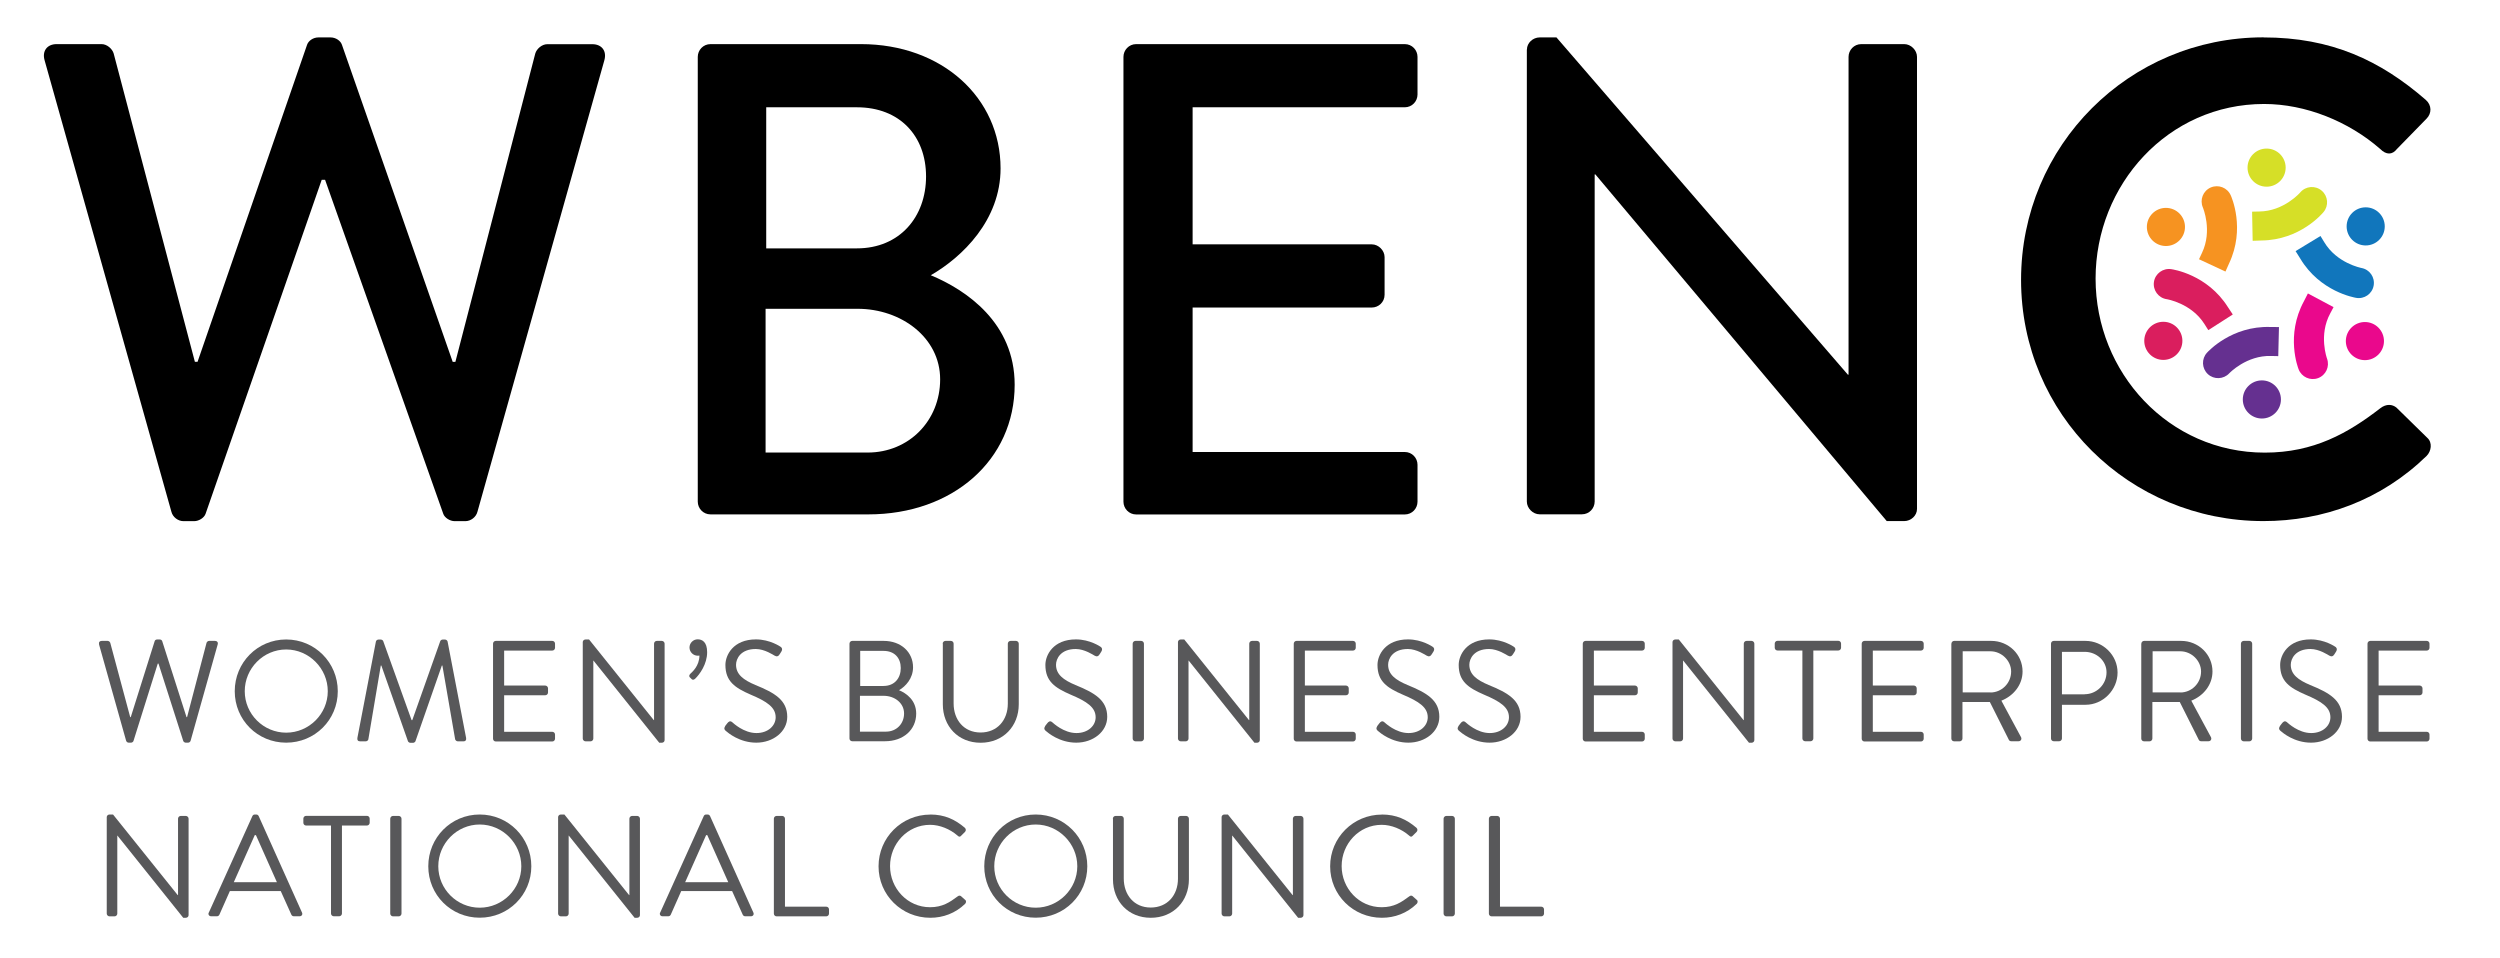 <?xml version="1.0" encoding="UTF-8"?><svg id="Layer_1" xmlns="http://www.w3.org/2000/svg" viewBox="0 0 317.37 121.6"><defs><style>.cls-1{fill:#1176bc;}.cls-1,.cls-2,.cls-3,.cls-4,.cls-5,.cls-6,.cls-7,.cls-8{stroke-width:0px;}.cls-2{fill:#58585a;}.cls-3{fill:#f69321;}.cls-4{fill:#000;}.cls-5{fill:#653090;}.cls-6{fill:#ea088c;}.cls-7{fill:#d6df27;}.cls-8{fill:#da1e5e;}</style></defs><path class="cls-2" d="M12.58,81.8c-.07-.25.07-.44.33-.44h.76c.15,0,.29.13.33.25l2.53,9.43h.07l3.04-9.66c.04-.11.15-.2.31-.2h.33c.15,0,.27.09.31.2l3.09,9.66h.07l2.47-9.43c.04-.13.18-.25.33-.25h.76c.25,0,.4.18.33.44l-3.44,12.23c-.04.15-.18.25-.33.25h-.29c-.13,0-.25-.09-.31-.2l-3.15-9.84h-.09l-3.09,9.84c-.05.11-.18.2-.31.2h-.29c-.15,0-.29-.11-.33-.25l-3.44-12.23Z"/><path class="cls-2" d="M36.33,81.18c3.64,0,6.55,2.93,6.55,6.57s-2.91,6.53-6.55,6.53-6.53-2.89-6.53-6.53,2.89-6.57,6.53-6.57ZM36.33,93.01c2.89,0,5.28-2.37,5.28-5.26s-2.38-5.3-5.28-5.3-5.26,2.4-5.26,5.3,2.37,5.26,5.26,5.26Z"/><path class="cls-2" d="M47.72,81.44c.04-.15.18-.25.33-.25h.29c.13,0,.27.09.31.2l3.6,10.03h.09l3.55-10.03c.04-.11.18-.2.31-.2h.29c.15,0,.29.11.33.25l2.35,12.23c.05.25-.05.44-.33.44h-.73c-.15,0-.29-.13-.33-.25l-1.62-9.37h-.07l-3.35,9.61c-.04.11-.2.2-.31.2h-.33c-.11,0-.27-.09-.31-.2l-3.38-9.61h-.07l-1.58,9.37c-.02.13-.18.25-.33.25h-.73c-.27,0-.38-.18-.33-.44l2.35-12.23Z"/><path class="cls-2" d="M62.59,81.71c0-.18.15-.35.35-.35h7.17c.2,0,.35.16.35.35v.53c0,.18-.15.35-.35.35h-6.11v4.44h5.22c.18,0,.35.16.35.35v.53c0,.2-.16.35-.35.35h-5.22v4.64h6.11c.2,0,.35.16.35.35v.53c0,.18-.15.35-.35.35h-7.17c-.2,0-.35-.16-.35-.35v-12.05Z"/><path class="cls-2" d="M73.98,81.51c0-.18.16-.33.35-.33h.45l8.21,10.23h.04v-9.7c0-.18.15-.35.35-.35h.64c.18,0,.35.16.35.35v12.25c0,.18-.16.33-.35.33h-.33l-8.35-10.43h-.02v9.9c0,.18-.15.35-.35.35h-.64c-.18,0-.35-.16-.35-.35v-12.25Z"/><path class="cls-2" d="M87.55,85.95c-.09-.09-.07-.27.11-.44s1.13-.96,1.13-2.29c-.07.02-.15.02-.22.02-.56,0-1.04-.47-1.04-1.04s.47-1.04,1.04-1.04,1.2.33,1.2,1.64c0,1.51-.95,2.82-1.53,3.37-.18.16-.33.15-.44.04l-.25-.25Z"/><path class="cls-2" d="M92.04,92.19c.09-.11.18-.24.27-.35.18-.24.38-.38.64-.16.13.11,1.46,1.38,3.08,1.38,1.47,0,2.44-.93,2.44-2,0-1.26-1.09-2-3.18-2.88-2-.87-3.2-1.69-3.2-3.77,0-1.24.98-3.24,3.88-3.24,1.78,0,3.11.93,3.11.93.11.05.33.27.11.62-.07.11-.15.24-.22.35-.16.25-.35.33-.64.16-.13-.07-1.27-.84-2.38-.84-1.93,0-2.51,1.24-2.51,2,0,1.22.93,1.93,2.46,2.57,2.46,1,4.04,1.93,4.04,4.04,0,1.89-1.8,3.28-3.93,3.28s-3.6-1.26-3.84-1.47c-.15-.13-.33-.27-.11-.62Z"/><path class="cls-2" d="M107.84,81.71c0-.18.15-.35.35-.35h3.99c2.22,0,3.73,1.44,3.73,3.35,0,1.4-.93,2.42-1.78,2.91.96.4,2.18,1.29,2.18,2.97,0,2.04-1.62,3.51-3.97,3.51h-4.15c-.2,0-.35-.16-.35-.35v-12.05ZM112.48,92.88c1.33,0,2.29-1,2.29-2.31s-1.18-2.24-2.6-2.24h-3v4.55h3.31ZM112.17,87.08c1.4,0,2.18-1,2.18-2.27s-.78-2.18-2.18-2.18h-2.97v4.46h2.97Z"/><path class="cls-2" d="M119.67,81.71c0-.18.16-.35.35-.35h.69c.2,0,.35.16.35.35v7.59c0,2.07,1.29,3.69,3.42,3.69s3.46-1.58,3.46-3.66v-7.62c0-.18.15-.35.35-.35h.69c.18,0,.35.16.35.35v7.7c0,2.77-1.97,4.88-4.84,4.88s-4.8-2.11-4.8-4.88v-7.7Z"/><path class="cls-2" d="M132.66,92.19c.09-.11.18-.24.27-.35.18-.24.38-.38.64-.16.13.11,1.46,1.38,3.08,1.38,1.47,0,2.44-.93,2.44-2,0-1.26-1.09-2-3.18-2.88-2-.87-3.2-1.69-3.2-3.77,0-1.24.98-3.24,3.88-3.24,1.78,0,3.11.93,3.11.93.11.05.33.27.11.62-.07.11-.15.24-.22.35-.16.25-.35.33-.64.16-.13-.07-1.27-.84-2.38-.84-1.93,0-2.51,1.24-2.51,2,0,1.22.93,1.93,2.46,2.57,2.46,1,4.04,1.93,4.04,4.04,0,1.89-1.8,3.28-3.93,3.28s-3.6-1.26-3.84-1.47c-.15-.13-.33-.27-.11-.62Z"/><path class="cls-2" d="M143.79,81.71c0-.18.16-.35.35-.35h.73c.18,0,.35.16.35.35v12.05c0,.18-.16.35-.35.35h-.73c-.18,0-.35-.16-.35-.35v-12.05Z"/><path class="cls-2" d="M149.54,81.51c0-.18.16-.33.35-.33h.45l8.21,10.23h.04v-9.7c0-.18.15-.35.35-.35h.64c.18,0,.35.16.35.35v12.25c0,.18-.16.33-.35.33h-.33l-8.35-10.43h-.02v9.9c0,.18-.15.35-.35.35h-.64c-.18,0-.35-.16-.35-.35v-12.25Z"/><path class="cls-2" d="M164.24,81.71c0-.18.15-.35.35-.35h7.17c.2,0,.35.16.35.35v.53c0,.18-.15.35-.35.35h-6.11v4.44h5.22c.18,0,.35.16.35.35v.53c0,.2-.16.35-.35.35h-5.22v4.64h6.11c.2,0,.35.16.35.35v.53c0,.18-.15.35-.35.35h-7.17c-.2,0-.35-.16-.35-.35v-12.05Z"/><path class="cls-2" d="M174.82,92.19c.09-.11.18-.24.27-.35.18-.24.38-.38.64-.16.13.11,1.46,1.38,3.08,1.38,1.47,0,2.44-.93,2.44-2,0-1.26-1.09-2-3.18-2.88-2-.87-3.2-1.69-3.2-3.77,0-1.24.98-3.24,3.88-3.24,1.78,0,3.11.93,3.11.93.11.05.33.27.11.62-.07.11-.15.24-.22.35-.16.25-.35.33-.64.16-.13-.07-1.27-.84-2.38-.84-1.93,0-2.51,1.24-2.51,2,0,1.22.93,1.93,2.46,2.57,2.46,1,4.04,1.93,4.04,4.04,0,1.89-1.8,3.28-3.93,3.28s-3.6-1.26-3.84-1.47c-.15-.13-.33-.27-.11-.62Z"/><path class="cls-2" d="M185.13,92.19c.09-.11.18-.24.27-.35.18-.24.38-.38.64-.16.13.11,1.46,1.38,3.08,1.38,1.47,0,2.44-.93,2.44-2,0-1.26-1.09-2-3.18-2.88-2-.87-3.2-1.69-3.2-3.77,0-1.24.98-3.24,3.88-3.24,1.78,0,3.11.93,3.11.93.11.05.33.27.11.62-.07.11-.15.24-.22.35-.16.25-.35.33-.64.16-.13-.07-1.27-.84-2.38-.84-1.93,0-2.51,1.24-2.51,2,0,1.22.93,1.93,2.46,2.57,2.46,1,4.04,1.93,4.04,4.04,0,1.89-1.8,3.28-3.93,3.28s-3.6-1.26-3.84-1.47c-.15-.13-.33-.27-.11-.62Z"/><path class="cls-2" d="M200.93,81.71c0-.18.15-.35.35-.35h7.17c.2,0,.35.16.35.35v.53c0,.18-.15.35-.35.35h-6.11v4.44h5.22c.18,0,.35.16.35.35v.53c0,.2-.16.35-.35.35h-5.22v4.64h6.11c.2,0,.35.16.35.35v.53c0,.18-.15.35-.35.35h-7.17c-.2,0-.35-.16-.35-.35v-12.05Z"/><path class="cls-2" d="M212.32,81.51c0-.18.16-.33.35-.33h.45l8.21,10.23h.04v-9.7c0-.18.15-.35.35-.35h.64c.18,0,.35.16.35.35v12.25c0,.18-.16.33-.35.33h-.33l-8.35-10.43h-.02v9.9c0,.18-.15.35-.35.35h-.64c-.18,0-.35-.16-.35-.35v-12.25Z"/><path class="cls-2" d="M228.82,82.58h-3.17c-.2,0-.35-.16-.35-.35v-.53c0-.18.15-.35.35-.35h7.72c.2,0,.35.16.35.35v.53c0,.18-.15.35-.35.35h-3.17v11.17c0,.18-.16.35-.35.35h-.69c-.18,0-.35-.16-.35-.35v-11.17Z"/><path class="cls-2" d="M236.34,81.71c0-.18.15-.35.35-.35h7.17c.2,0,.35.16.35.35v.53c0,.18-.15.35-.35.35h-6.11v4.44h5.22c.18,0,.35.16.35.35v.53c0,.2-.16.35-.35.35h-5.22v4.64h6.11c.2,0,.35.16.35.35v.53c0,.18-.15.35-.35.35h-7.17c-.2,0-.35-.16-.35-.35v-12.05Z"/><path class="cls-2" d="M247.73,81.71c0-.18.15-.35.35-.35h4.71c2.18,0,3.97,1.71,3.97,3.88,0,1.67-1.11,3.08-2.69,3.71l2.49,4.62c.13.24,0,.53-.31.53h-.93c-.16,0-.25-.09-.29-.16l-2.42-4.82h-3.48v4.64c0,.18-.16.35-.35.35h-.71c-.2,0-.35-.16-.35-.35v-12.05ZM252.69,87.91c1.4,0,2.62-1.16,2.62-2.66,0-1.38-1.22-2.57-2.62-2.57h-3.53v5.22h3.53Z"/><path class="cls-2" d="M260.37,81.71c0-.18.15-.35.35-.35h4.02c2.24,0,4.08,1.82,4.08,4.02s-1.84,4.09-4.06,4.09h-3v4.28c0,.18-.16.35-.35.35h-.69c-.2,0-.35-.16-.35-.35v-12.05ZM264.65,88.13c1.49,0,2.77-1.22,2.77-2.78,0-1.47-1.27-2.6-2.77-2.6h-2.89v5.39h2.89Z"/><path class="cls-2" d="M271.84,81.71c0-.18.15-.35.35-.35h4.71c2.18,0,3.97,1.71,3.97,3.88,0,1.67-1.11,3.08-2.69,3.71l2.49,4.62c.13.24,0,.53-.31.53h-.93c-.16,0-.25-.09-.29-.16l-2.42-4.82h-3.48v4.64c0,.18-.16.35-.35.35h-.71c-.2,0-.35-.16-.35-.35v-12.05ZM276.8,87.91c1.4,0,2.62-1.16,2.62-2.66,0-1.38-1.22-2.57-2.62-2.57h-3.53v5.22h3.53Z"/><path class="cls-2" d="M284.48,81.71c0-.18.16-.35.35-.35h.73c.18,0,.35.16.35.35v12.05c0,.18-.16.35-.35.35h-.73c-.18,0-.35-.16-.35-.35v-12.05Z"/><path class="cls-2" d="M289.41,92.19c.09-.11.18-.24.27-.35.18-.24.38-.38.64-.16.13.11,1.46,1.38,3.08,1.38,1.47,0,2.44-.93,2.44-2,0-1.26-1.09-2-3.18-2.88-2-.87-3.2-1.69-3.2-3.77,0-1.24.98-3.24,3.88-3.24,1.78,0,3.11.93,3.11.93.11.05.33.27.11.62-.07.11-.15.24-.22.35-.16.25-.35.33-.64.16-.13-.07-1.27-.84-2.38-.84-1.93,0-2.51,1.24-2.51,2,0,1.22.93,1.93,2.46,2.57,2.46,1,4.04,1.93,4.04,4.04,0,1.89-1.8,3.28-3.93,3.28s-3.6-1.26-3.84-1.47c-.15-.13-.33-.27-.11-.62Z"/><path class="cls-2" d="M300.55,81.71c0-.18.15-.35.35-.35h7.17c.2,0,.35.16.35.35v.53c0,.18-.15.35-.35.35h-6.11v4.44h5.22c.18,0,.35.16.35.35v.53c0,.2-.16.35-.35.35h-5.22v4.64h6.11c.2,0,.35.16.35.35v.53c0,.18-.15.35-.35.35h-7.17c-.2,0-.35-.16-.35-.35v-12.05Z"/><path class="cls-4" d="M5.66,7.65c-.34-1.19.34-2.05,1.53-2.05h5.71c.68,0,1.36.6,1.53,1.19l10.31,39.14h.34L38.98,5.69c.17-.51.77-.94,1.45-.94h1.53c.68,0,1.28.43,1.45.94l14.06,40.25h.34l10.14-39.14c.17-.6.85-1.19,1.53-1.19h5.71c1.19,0,1.87.85,1.53,2.05l-16.11,57.31c-.17.68-.85,1.19-1.53,1.19h-1.36c-.6,0-1.28-.43-1.45-.94l-15-42.39h-.43l-14.74,42.39c-.17.51-.85.94-1.45.94h-1.36c-.68,0-1.36-.51-1.53-1.19L5.66,7.65Z"/><path class="cls-4" d="M88.58,7.22c0-.85.68-1.62,1.62-1.62h19.09c10.31,0,17.73,6.82,17.73,15.78,0,6.57-4.86,11.26-8.86,13.56,4.52,1.88,10.65,6.05,10.65,13.9,0,9.55-7.84,16.46-18.58,16.46h-20.03c-.94,0-1.62-.77-1.62-1.62V7.22ZM110.15,57.45c5.2,0,9.2-4.01,9.2-9.3s-4.94-8.95-10.48-8.95h-11.68v18.25h12.95ZM108.78,31.53c5.45,0,8.78-4.01,8.78-9.13s-3.32-8.78-8.78-8.78h-11.51v17.91h11.51Z"/><path class="cls-4" d="M142.62,7.22c0-.85.68-1.62,1.62-1.62h34.09c.94,0,1.62.77,1.62,1.62v4.78c0,.85-.68,1.62-1.62,1.62h-26.93v17.4h22.75c.85,0,1.62.77,1.62,1.62v4.78c0,.94-.77,1.62-1.62,1.62h-22.75v18.34h26.93c.94,0,1.62.77,1.62,1.62v4.69c0,.85-.68,1.62-1.62,1.62h-34.09c-.94,0-1.62-.77-1.62-1.62V7.22Z"/><path class="cls-4" d="M193.84,6.29c0-.85.77-1.54,1.62-1.54h2.13l36.99,42.81h.09V7.22c0-.85.68-1.62,1.62-1.62h5.45c.85,0,1.62.77,1.62,1.62v57.39c0,.85-.77,1.54-1.62,1.54h-2.22l-36.99-44.01h-.09v41.53c0,.85-.68,1.62-1.62,1.62h-5.37c-.85,0-1.62-.77-1.62-1.62V6.29Z"/><path class="cls-4" d="M287.33,4.75c8.61,0,14.83,2.9,20.62,7.93.77.68.77,1.71.09,2.39l-3.75,3.84c-.6.77-1.36.77-2.13,0-4.01-3.5-9.46-5.71-14.74-5.71-12.19,0-21.39,10.23-21.39,22.17s9.29,22.09,21.48,22.09c6.22,0,10.57-2.47,14.66-5.63.77-.6,1.53-.51,2.05-.09l3.92,3.84c.68.6.51,1.71-.09,2.3-5.79,5.63-13.12,8.27-20.71,8.27-17.04,0-30.77-13.56-30.77-30.62s13.72-30.79,30.77-30.79Z"/><path class="cls-2" d="M13.55,103.73c0-.18.16-.33.35-.33h.45l8.21,10.23h.04v-9.7c0-.18.15-.35.35-.35h.64c.18,0,.35.16.35.35v12.25c0,.18-.16.33-.35.33h-.33l-8.35-10.43h-.02v9.9c0,.18-.15.35-.35.35h-.64c-.18,0-.35-.16-.35-.35v-12.25Z"/><path class="cls-2" d="M26.51,115.85l5.53-12.25c.05-.11.15-.2.31-.2h.18c.16,0,.25.09.31.2l5.5,12.25c.11.24-.04.47-.31.47h-.73c-.16,0-.27-.11-.31-.2l-1.35-3h-6.46l-1.33,3c-.04.09-.15.2-.31.2h-.73c-.27,0-.42-.24-.31-.47ZM35.15,111.99c-.89-1.98-1.77-3.99-2.66-5.97h-.15l-2.66,5.97h5.46Z"/><path class="cls-2" d="M42.03,104.8h-3.17c-.2,0-.35-.16-.35-.35v-.53c0-.18.15-.35.35-.35h7.72c.2,0,.35.16.35.35v.53c0,.18-.15.35-.35.35h-3.17v11.17c0,.18-.16.35-.35.35h-.69c-.18,0-.35-.16-.35-.35v-11.17Z"/><path class="cls-2" d="M49.54,103.93c0-.18.16-.35.35-.35h.73c.18,0,.35.16.35.35v12.05c0,.18-.16.35-.35.35h-.73c-.18,0-.35-.16-.35-.35v-12.05Z"/><path class="cls-2" d="M60.9,103.4c3.64,0,6.55,2.93,6.55,6.57s-2.91,6.53-6.55,6.53-6.53-2.89-6.53-6.53,2.89-6.57,6.53-6.57ZM60.9,115.23c2.89,0,5.28-2.37,5.28-5.26s-2.38-5.3-5.28-5.3-5.26,2.4-5.26,5.3,2.37,5.26,5.26,5.26Z"/><path class="cls-2" d="M70.85,103.73c0-.18.16-.33.35-.33h.45l8.21,10.23h.04v-9.7c0-.18.15-.35.35-.35h.64c.18,0,.35.16.35.35v12.25c0,.18-.16.33-.35.33h-.33l-8.35-10.43h-.02v9.9c0,.18-.15.35-.35.35h-.64c-.18,0-.35-.16-.35-.35v-12.25Z"/><path class="cls-2" d="M83.81,115.85l5.53-12.25c.05-.11.15-.2.31-.2h.18c.16,0,.25.09.31.2l5.5,12.25c.11.24-.04.47-.31.47h-.73c-.16,0-.27-.11-.31-.2l-1.35-3h-6.46l-1.33,3c-.04.09-.15.2-.31.2h-.73c-.27,0-.42-.24-.31-.47ZM92.45,111.99c-.89-1.98-1.77-3.99-2.66-5.97h-.15l-2.66,5.97h5.46Z"/><path class="cls-2" d="M98.24,103.93c0-.18.15-.35.35-.35h.71c.18,0,.35.16.35.35v11.17h5.24c.2,0,.35.16.35.35v.53c0,.18-.15.35-.35.35h-6.3c-.2,0-.35-.16-.35-.35v-12.05Z"/><path class="cls-2" d="M118.09,103.4c1.84,0,3.17.64,4.4,1.69.15.15.16.36.02.51l-.49.49c-.15.18-.29.16-.47-.02-.95-.82-2.24-1.36-3.48-1.36-2.88,0-5.08,2.42-5.08,5.24s2.2,5.22,5.08,5.22c1.58,0,2.51-.64,3.48-1.36.18-.15.33-.13.44-.05l.55.49c.15.11.11.36-.02.49-1.24,1.2-2.8,1.77-4.42,1.77-3.64,0-6.57-2.89-6.57-6.53s2.93-6.57,6.57-6.57Z"/><path class="cls-2" d="M131.48,103.4c3.64,0,6.55,2.93,6.55,6.57s-2.91,6.53-6.55,6.53-6.53-2.89-6.53-6.53,2.89-6.57,6.53-6.57ZM131.48,115.23c2.89,0,5.28-2.37,5.28-5.26s-2.38-5.3-5.28-5.3-5.26,2.4-5.26,5.3,2.37,5.26,5.26,5.26Z"/><path class="cls-2" d="M141.27,103.93c0-.18.16-.35.35-.35h.69c.2,0,.35.16.35.35v7.59c0,2.07,1.29,3.69,3.42,3.69s3.46-1.58,3.46-3.66v-7.62c0-.18.15-.35.35-.35h.69c.18,0,.35.16.35.35v7.7c0,2.77-1.97,4.88-4.84,4.88s-4.8-2.11-4.8-4.88v-7.7Z"/><path class="cls-2" d="M155.08,103.73c0-.18.16-.33.35-.33h.45l8.21,10.23h.04v-9.7c0-.18.15-.35.35-.35h.64c.18,0,.35.16.35.35v12.25c0,.18-.16.33-.35.33h-.33l-8.35-10.43h-.02v9.9c0,.18-.15.35-.35.35h-.64c-.18,0-.35-.16-.35-.35v-12.25Z"/><path class="cls-2" d="M175.42,103.4c1.84,0,3.17.64,4.4,1.69.15.15.16.36.02.51l-.49.49c-.15.18-.29.16-.47-.02-.95-.82-2.24-1.36-3.48-1.36-2.88,0-5.08,2.42-5.08,5.24s2.2,5.22,5.08,5.22c1.58,0,2.51-.64,3.48-1.36.18-.15.33-.13.44-.05l.55.49c.15.11.11.36-.02.49-1.24,1.2-2.8,1.77-4.42,1.77-3.64,0-6.57-2.89-6.57-6.53s2.93-6.57,6.57-6.57Z"/><path class="cls-2" d="M183.26,103.93c0-.18.16-.35.35-.35h.73c.18,0,.35.16.35.35v12.05c0,.18-.16.35-.35.35h-.73c-.18,0-.35-.16-.35-.35v-12.05Z"/><path class="cls-2" d="M189.01,103.93c0-.18.15-.35.35-.35h.71c.18,0,.35.16.35.35v11.17h5.24c.2,0,.35.16.35.35v.53c0,.18-.15.35-.35.35h-6.3c-.2,0-.35-.16-.35-.35v-12.05Z"/><circle class="cls-7" cx="287.74" cy="21.28" r="2.42"/><path class="cls-7" d="M285.97,30.56l-.07-3.69s.37,0,.9-.02c3.14-.03,5.2-2.41,5.22-2.43.69-.81,1.91-.91,2.72-.21.81.69.91,1.91.22,2.72-.13.15-2.95,3.55-7.88,3.6,0,0-1.1.04-1.1.04Z"/><circle class="cls-3" cx="274.96" cy="28.81" r="2.42"/><path class="cls-3" d="M282.51,34.47l-3.35-1.56s.15-.33.38-.81c1.35-2.83.12-5.73.11-5.76-.42-.98.02-2.11,1-2.54.98-.42,2.11.02,2.54,1,.08.18,1.89,4.21-.22,8.66,0,0-.45,1.01-.45,1.01Z"/><circle class="cls-8" cx="274.63" cy="43.27" r="2.42"/><path class="cls-8" d="M283.45,39.92l-3.11,1.99s-.2-.31-.48-.76c-1.67-2.66-4.78-3.17-4.81-3.17-1.05-.16-1.77-1.15-1.61-2.2.16-1.05,1.15-1.77,2.2-1.61.19.03,4.57.66,7.19,4.82,0,0,.61.92.61.92Z"/><circle class="cls-5" cx="287.14" cy="50.71" r="2.42"/><path class="cls-5" d="M289.31,41.52l-.09,3.69s-.37,0-.9-.02c-3.14-.1-5.3,2.18-5.32,2.2-.73.78-1.95.82-2.72.1-.78-.73-.82-1.95-.1-2.72.13-.14,3.11-3.42,8.03-3.26,0,0,1.11.01,1.11.01Z"/><circle class="cls-6" cx="300.22" cy="43.3" r="2.42"/><path class="cls-6" d="M292.98,37.25l3.26,1.74s-.17.33-.42.79c-1.5,2.76-.42,5.71-.41,5.74.37,1-.14,2.11-1.13,2.48-1,.37-2.11-.14-2.48-1.13-.07-.18-1.67-4.31.68-8.63,0,0,.5-.98.5-.98Z"/><circle class="cls-1" cx="300.32" cy="28.74" r="2.42"/><path class="cls-1" d="M291.42,31.88l3.16-1.92s.19.31.47.77c1.61,2.7,4.7,3.28,4.73,3.29,1.05.19,1.74,1.19,1.55,2.24-.19,1.05-1.19,1.74-2.24,1.55-.19-.04-4.56-.77-7.08-4.99,0,0-.59-.94-.59-.94Z"/></svg>